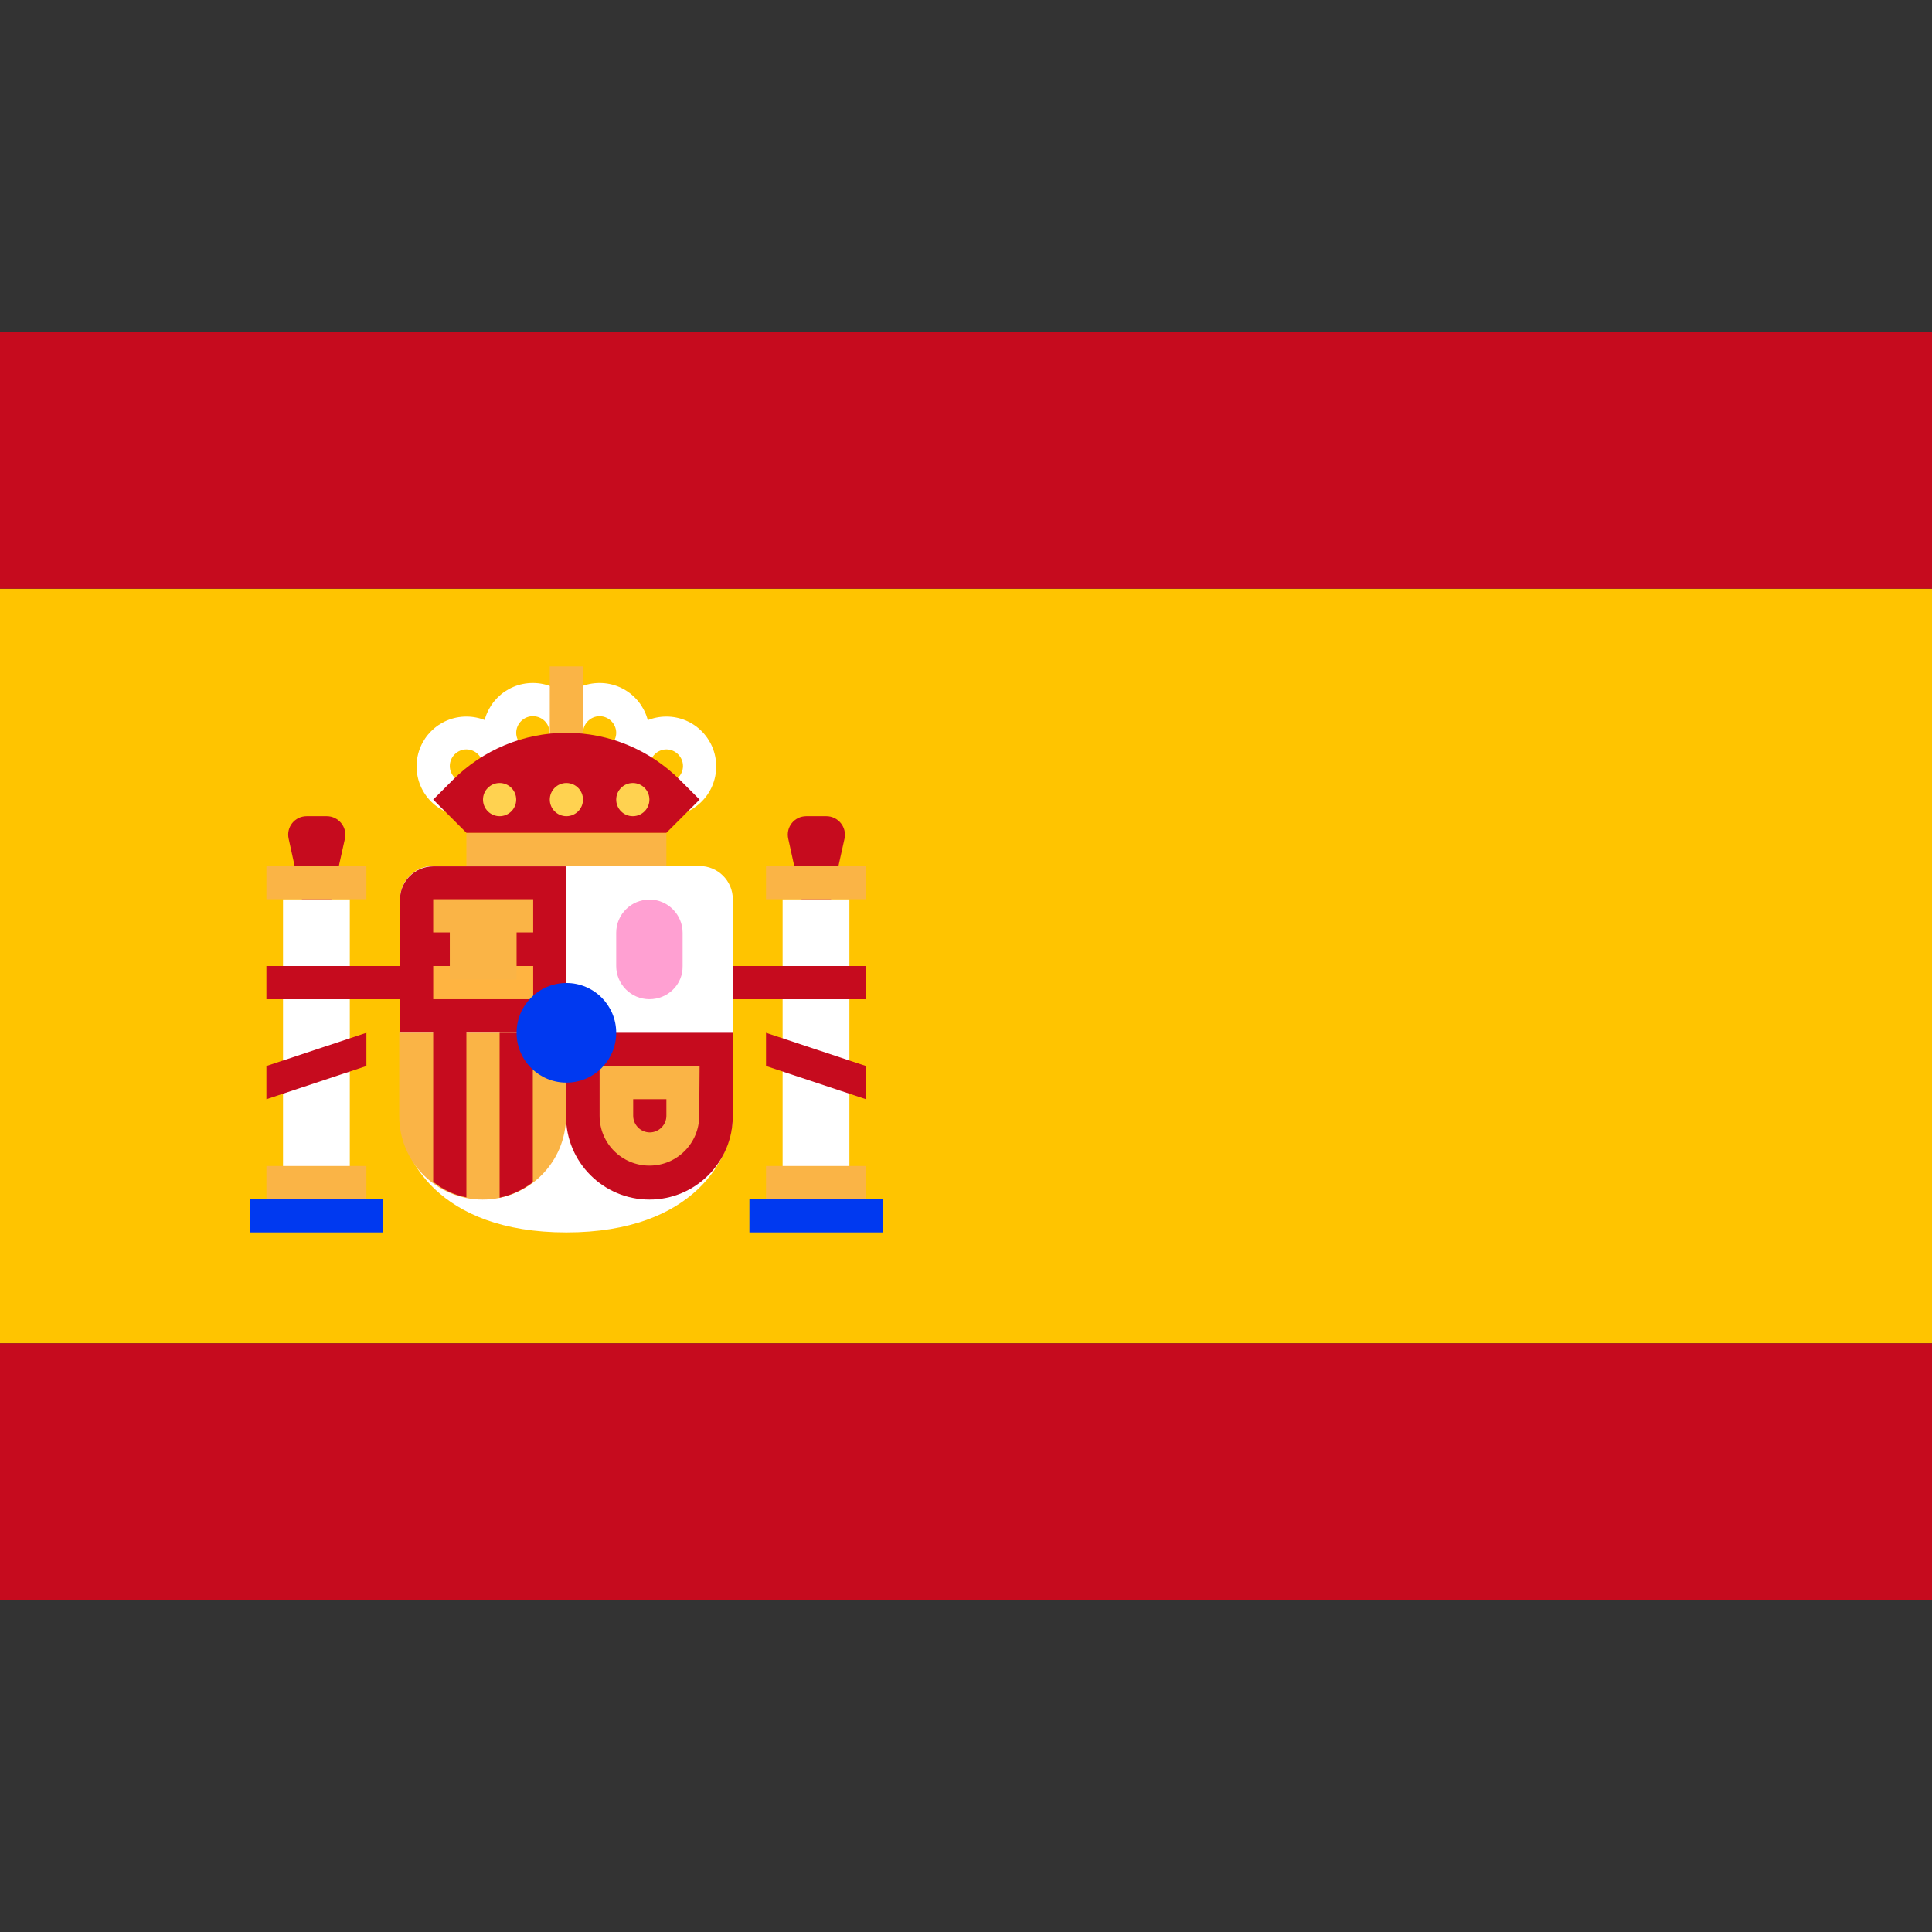 <svg version="1.1" id="Layer_1" xmlns="http://www.w3.org/2000/svg" x="0" y="0" viewBox="0 0 512 512" xml:space="preserve"><rect x="0" y="0" width="512" height="512" fill="#333333" stroke="none"/><style>.st1{fill:#c60b1e}.st2{fill:#fff}.st3{fill:#fab446}.st4{fill:#ffb441}.st5{fill:#0039f0}.st7{fill:#ffd250}</style><path fill="#ffc400" d="M0 156h512v200H0z"/><path class="st1" d="M0 356h512v68H0zM0 88h512v68H0z"/><g id="crest"><path class="st1" d="M216.3 256l7.5-33.7c.7-3.1-1.7-6-4.8-6h-5.3c-3.2 0-5.5 2.9-4.8 6l7.4 33.7z"/><path class="st2" d="M207.4 238.3h17.7v75h-17.7z"/><path class="st3" d="M203 229.5h26.5v8.8H203z"/><path class="st1" d="M185.4 256h44.1v8.8h-44.1zM229.5 291.3l-26.5-8.8v-8.8l26.5 8.8zM83.9 256l7.5-33.7c.7-3.1-1.7-6-4.8-6h-5.3c-3.2 0-5.5 2.9-4.8 6l7.4 33.7z"/><path class="st2" d="M114.8 229.5c-4.9 0-8.8 4-8.8 8.8v57.4c0 10.7 10 30.9 44.1 30.9s44.1-20.2 44.1-30.9v-57.4c0-4.9-4-8.8-8.8-8.8h-70.6z"/><path class="st1" d="M150.1 273.7H106v-35.3c0-4.9 4-8.8 8.8-8.8h35.3v44.1zM150.1 273.7h44.1v22.1c0 12.2-9.9 22.1-22.1 22.1-12.2 0-22.1-9.9-22.1-22.1v-22.1z"/><path class="st3" d="M105.9 273.7H150v22.1c0 12.2-9.9 22.1-22.1 22.1-12.2 0-22.1-9.9-22.1-22.1v-22.1z"/><path class="st1" d="M141.2 313.3v-39.6h-8.8v43.7c3.3-.7 6.3-2.2 8.8-4.1zM123.6 317.3v-43.7h-8.8v39.6c2.5 2 5.5 3.5 8.8 4.1z"/><path class="st4" d="M114.8 256h26.5v8.8h-26.5z"/><path class="st3" d="M114.8 238.3h26.5v8.8h-26.5z"/><path class="st3" d="M119.2 243.6h17.7v16h-17.7z"/><path class="st2" d="M75 238.3h17.7v75H75z"/><path class="st3" d="M70.6 309h26.5v8.8H70.6zM70.6 229.5h26.5v8.8H70.6z"/><path class="st5" d="M66.2 317.8h35.3v8.8H66.2z"/><path class="st3" d="M203 309h26.5v8.8H203z"/><path class="st5" d="M198.6 317.8h35.3v8.8h-35.3z"/><path class="st3" d="M123.6 220.7h53v8.8h-53z"/><path class="st4" d="M145.7 194.2h8.8v26.5h-8.8z"/><path class="st2" d="M141.2 207.4c-7.3 0-13.2-5.9-13.2-13.2 0-7.3 5.9-13.2 13.2-13.2 7.3 0 13.2 5.9 13.2 13.2.1 7.3-5.9 13.2-13.2 13.2zm0-17.6c-2.4 0-4.4 2-4.4 4.4 0 2.4 2 4.4 4.4 4.4s4.4-2 4.4-4.4c.1-2.4-1.9-4.4-4.4-4.4z"/><path class="st2" d="M158.9 207.4c-7.3 0-13.2-5.9-13.2-13.2 0-7.3 5.9-13.2 13.2-13.2 7.3 0 13.2 5.9 13.2 13.2s-5.9 13.2-13.2 13.2zm0-17.6c-2.4 0-4.4 2-4.4 4.4 0 2.4 2 4.4 4.4 4.4 2.4 0 4.4-2 4.4-4.4 0-2.4-2-4.4-4.4-4.4z"/><path class="st2" d="M176.6 216.3c-7.3 0-13.2-5.9-13.2-13.2 0-7.3 5.9-13.2 13.2-13.2 7.3 0 13.2 5.9 13.2 13.2s-5.9 13.2-13.2 13.2zm0-17.7c-2.4 0-4.4 2-4.4 4.4 0 2.4 2 4.4 4.4 4.4 2.4 0 4.4-2 4.4-4.4s-2-4.4-4.4-4.4zM123.6 216.3c-7.3 0-13.2-5.9-13.2-13.2 0-7.3 5.9-13.2 13.2-13.2 7.3 0 13.2 5.9 13.2 13.2 0 7.2-5.9 13.2-13.2 13.2zm0-17.7c-2.4 0-4.4 2-4.4 4.4 0 2.4 2 4.4 4.4 4.4s4.4-2 4.4-4.4c0-2.4-2-4.4-4.4-4.4z"/><path class="st3" d="M176.6 291.3v4.4c0 2.4-2 4.4-4.4 4.4s-4.4-2-4.4-4.4v-4.4h8.8m8.8-8.8h-26.5v13.2c0 7.3 5.9 13.2 13.2 13.2 7.3 0 13.2-5.9 13.2-13.2l.1-13.2z"/><path d="M172.1 264.8c-4.9 0-8.8-4-8.8-8.8v-8.8c0-4.9 4-8.8 8.8-8.8 4.9 0 8.8 4 8.8 8.8v8.8c.1 4.9-3.9 8.8-8.8 8.8z" fill="#ffa0d2"/><circle class="st5" cx="150.1" cy="273.7" r="13.2"/><path class="st3" d="M145.7 176.6h8.8v26.5h-8.8z"/><path class="st1" d="M123.6 220.7l-8.8-8.8 5.2-5.2c8-8 18.8-12.5 30.1-12.5s22.1 4.5 30.1 12.5l5.2 5.2-8.8 8.8h-53z"/><g><circle class="st7" cx="150.1" cy="211.9" r="4.4"/><circle class="st7" cx="132.4" cy="211.9" r="4.4"/><circle class="st7" cx="167.7" cy="211.9" r="4.4"/></g><g><path class="st1" d="M70.6 256h44.1v8.8H70.6zM70.6 291.3l26.5-8.8v-8.8l-26.5 8.8z"/></g></g></svg>